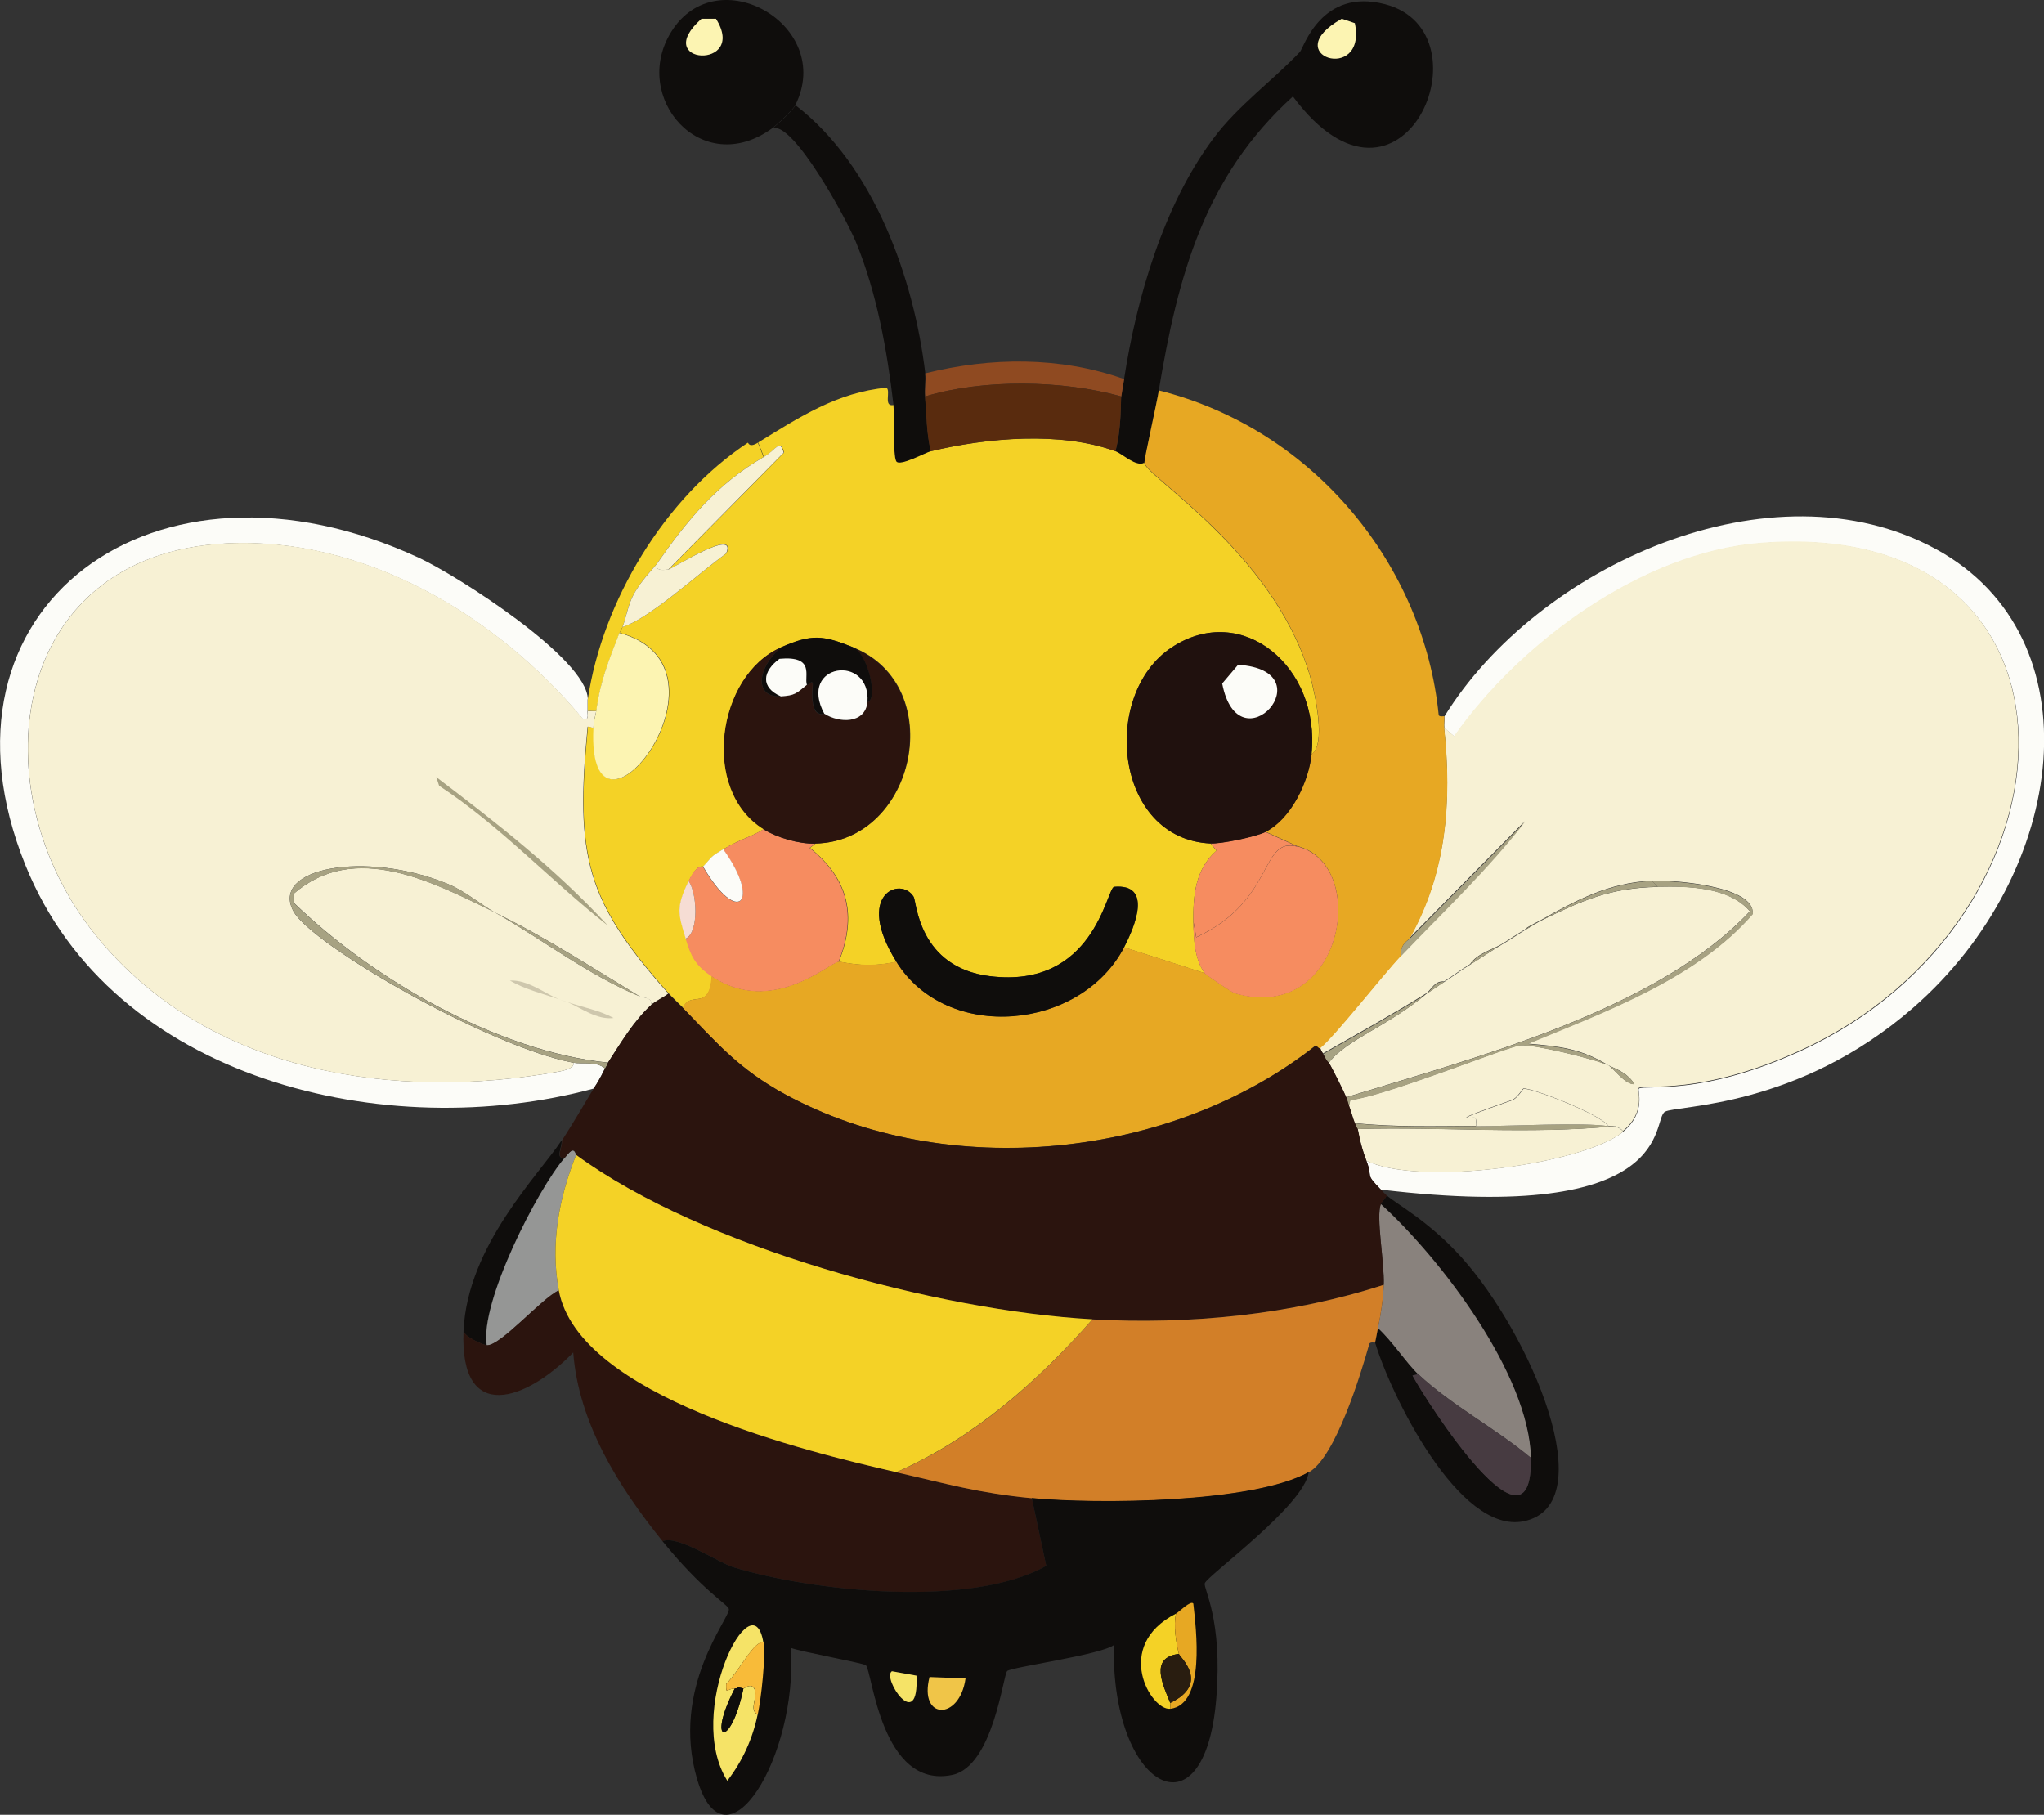 <?xml version="1.0" encoding="UTF-8"?>
<svg id="Layer_2" data-name="Layer 2" xmlns="http://www.w3.org/2000/svg" viewBox="0 0 324.06 287.73"><rect x="0" y="0" width="324.06" height="287.73" fill="#333333" stroke="none"/>
  <defs>
    <style>
      .cls-1 {
        fill: #0f0d0c;
      }

      .cls-1, .cls-2, .cls-3, .cls-4, .cls-5, .cls-6, .cls-7, .cls-8, .cls-9, .cls-10, .cls-11, .cls-12, .cls-13, .cls-14, .cls-15, .cls-16, .cls-17, .cls-18, .cls-19, .cls-20, .cls-21, .cls-22 {
        stroke-width: 0px;
      }

      .cls-2 {
        fill: #473b41;
      }

      .cls-3 {
        fill: #cec7ad;
      }

      .cls-4 {
        fill: #291d10;
      }

      .cls-5 {
        fill: #f6ddd4;
      }

      .cls-6 {
        fill: #89827d;
      }

      .cls-7 {
        fill: #fcf4b2;
      }

      .cls-8 {
        fill: #fcfcf8;
      }

      .cls-9 {
        fill: #a7a282;
      }

      .cls-10 {
        fill: #8f4a21;
      }

      .cls-11 {
        fill: #959695;
      }

      .cls-12 {
        fill: #592b0e;
      }

      .cls-13 {
        fill: #f8bb39;
      }

      .cls-14 {
        fill: #d27f28;
      }

      .cls-15 {
        fill: #f4d226;
      }

      .cls-16 {
        fill: #2b140e;
      }

      .cls-17 {
        fill: #20110e;
      }

      .cls-18 {
        fill: #f0c548;
      }

      .cls-19 {
        fill: #f5e367;
      }

      .cls-20 {
        fill: #f68c60;
      }

      .cls-21 {
        fill: #e7a823;
      }

      .cls-22 {
        fill: #f7f1d4;
      }
    </style>
  </defs>
  <g id="Layer_1-2" data-name="Layer 1">
    <g>
      <g>
        <path class="cls-1" d="M218.01,212.83c.18-.67.29-1.55.45-2.29,2.22,2,4.54,5.57,6.4,7.32l-.92.22c2.31,4.27,19.14,30.53,18.76,13.03-.29-13.25-14.2-31.47-23.79-40.23.25-.56.74-.79.92-1.37,1.59,1.42,6.6,4,11.88,9.84,10.87,12.04,22.62,39.26,9.84,41.85-10.27,2.07-21.09-20.13-23.54-28.35v-.02Z"/>
        <path class="cls-6" d="M242.7,231.14c-5.62-4.72-12.49-8.27-17.84-13.25-1.86-1.75-4.18-5.32-6.4-7.32.47-2.22.83-4.58.92-6.85.13-3.59-1.28-10.85-.45-12.8,9.59,8.76,23.47,26.98,23.79,40.23h-.02Z"/>
        <path class="cls-2" d="M224.86,217.87c5.35,5.01,12.22,8.56,17.84,13.25.38,17.5-16.44-8.76-18.76-13.03l.92-.22h0Z"/>
      </g>
      <g>
        <path class="cls-1" d="M146.67,59.21c.13,1.19-.11,2.45,0,3.66.25,2.88.22,5.89.92,8.69-.79.18-4.96,2.49-5.48,1.59-.56-.99-.25-7.19-.45-8.92-1.01-8.65-2.63-17.75-5.95-25.83-1.57-3.82-10-19.23-13.25-18.06.76-.54,3.28-2.9,3.66-3.66,12.44,9.55,18.78,27.45,20.58,42.52h-.02Z"/>
        <path class="cls-1" d="M89.5,183.57c-4.25,4.9-13.43,22.82-12.35,29.72-.61-.07-3.55-1.33-3.66-2.29.61-13.57,12.02-24.8,15.54-30.19.18.88-1.1,3.01.45,2.74l.02.02Z"/>
        <path class="cls-11" d="M91.34,183.12c-2.74,6.87-4.11,14.15-2.74,21.5-2.67,1.19-9.3,8.9-11.43,8.69-1.1-6.9,8.11-24.82,12.35-29.72.74-.85,1.42-1.91,1.82-.45v-.02Z"/>
        <g>
          <path class="cls-1" d="M183.71,61.95c-.36,2.13-2.31,10.85-2.29,11.43-1.3.72-3.46-1.42-4.58-1.82.99-3.59.83-8.02.92-8.69.11-.88.31-1.84.45-2.74,1.98-12.89,6.27-27.63,14.17-38.19,3.91-5.23,9.28-9.05,13.72-13.72.58-.63,3.37-10.2,13.5-7.55,16.96,4.43,2.65,37.85-14.62,14.62-14.08,12.76-18.26,28.59-21.27,46.63v.02Z"/>
          <path class="cls-7" d="M212.73,2.97l2.07.7c2,9.7-12.51,5.14-2.07-.7Z"/>
        </g>
        <g>
          <path class="cls-1" d="M126.09,16.67c-.38.76-2.9,3.1-3.66,3.66-11.23,8.18-22.49-4.94-15.99-15.32,7.3-11.68,25.94-.92,19.65,11.66Z"/>
          <path class="cls-7" d="M111.22,2.97h2.29c5.14,8.18-10.56,7.35-2.29,0Z"/>
        </g>
        <g>
          <g>
            <g>
              <path class="cls-8" d="M218.91,188.6c-2.67-2.74-1.15-1.62-2.29-4.58,8.51,4.18,34.59.49,40.7-4.58,3.84-3.19,2.18-6.67,2.52-6.85,1.17-.63,9.84,1.24,25.61-5.95,45.78-20.82,48.63-84.91-6.4-80.48-18.6,1.5-37.85,15.59-48.47,30.64l-1.59-1.37c-.07-.61.07-1.24,0-1.82,14.74-23.9,51.91-40.75,77.97-26.53,25.54,13.93,21,51.24-3.66,72.71-18.33,15.97-37.45,15.41-39.33,16.47-2.22,1.26,2.13,17.97-45.04,12.35h0Z"/>
              <path class="cls-22" d="M257.32,179.45c0-.38-1.1-.88-1.37-.92-.29-.04-.63.04-.92,0-1.42-1.98-12.4-6.13-13.5-5.95-.13.02-1.03,1.55-1.82,1.82-10.85,3.82-6.36,2.56-5.95,2.74.4.18.18.97.22,1.37-6.38.02-12.85.22-19.21-.45-.36-.92-.58-1.86-.92-2.74l.22-.92c5.57-.63,25.18-8.56,26.98-8.69,2.04-.16,11.66,2.13,13.95,3.19.94.58,2.65,3.08,4.11,2.97-1.03-1.66-2.45-2.2-4.11-2.97-4.38-2.67-7.73-3.01-12.8-3.44,12.29-5.1,26.78-10.33,35.67-20.58.43-4.47-12.87-5.41-15.99-5.26-6.87.34-12.04,3.12-17.84,6.4-2.34,1.15-2.18,1.3-2.29,1.37-1.44.83-2.45,1.57-3.66,2.29-1.66.97-3.84,1.46-5.03,3.19-1.46.88-2.72,1.86-4.11,2.74-1.46-.13-1.93,1.15-2.74,1.82-5.37,3.35-10.96,6.45-16.47,9.59-.16-.31-.38-.56-.45-.92,2.38-1.93,9.97-11.66,12.8-14.62,6.67-6.99,13.7-13.61,19.65-21.27-6.09,6.17-12.19,12.34-18.28,18.51,5.86-10.33,6.74-21.72,5.48-33.38l1.59,1.37c10.6-15.05,29.88-29.13,48.47-30.64,55.03-4.43,52.18,59.64,6.4,80.48-15.77,7.19-24.44,5.3-25.61,5.95-.34.18,1.33,3.68-2.52,6.85l.02.09Z"/>
              <path class="cls-9" d="M222.12,151.58c-.22-1.93,1.3-2.61,1.37-2.74,6.09-6.17,12.19-12.34,18.28-18.51-5.95,7.64-12.98,14.29-19.65,21.27v-.02Z"/>
            </g>
            <g>
              <path class="cls-22" d="M257.32,179.45c-6.11,5.08-32.19,8.76-40.7,4.58-1.06-2.76-1.28-4.78-1.37-5.03,13.59-.38,27.16.88,40.7-.45.27.04,1.35.54,1.37.92v-.02Z"/>
              <path class="cls-9" d="M234,178.56c5.82-.02,17.03-.65,21.02,0,.29.04.63-.04.92,0-13.54,1.35-27.11.07-40.7.45,0-.04-.07.09-.45-.92,6.36.7,12.83.49,19.21.45v.02Z"/>
              <path class="cls-22" d="M255.03,178.56c-4.02-.65-15.23-.02-21.02,0-.04-.4.18-1.19-.22-1.37-.43-.18-4.92,1.08,5.95-2.74.79-.27,1.71-1.8,1.82-1.82,1.08-.2,12.08,3.95,13.5,5.95l-.02-.02Z"/>
              <path class="cls-9" d="M255.03,168.94c1.66.76,3.1,1.33,4.11,2.97-1.46.11-3.17-2.4-4.11-2.97Z"/>
              <g>
                <path class="cls-22" d="M262.82,140.59c4.83-.11,11.28,0,14.62,3.89-14.8,15.75-43.49,23.16-64.02,29.49-.43-1.03-2.11-4.34-2.74-5.48,2.79-3.68,9.34-5.75,15.54-10.98.97-.61,1.84-1.26,2.74-1.82,1.39-.88,2.65-1.86,4.11-2.74,1.73-1.06,3.39-2.22,5.03-3.19,1.55-.9,3.28-2.09,3.66-2.29.79-.45,1.55-.94,2.29-1.37,6.72-3.3,11.07-5.32,18.76-5.48v-.02Z"/>
                <path class="cls-9" d="M255.03,168.94c-2.29-1.06-11.91-3.35-13.95-3.19-1.8.13-21.41,8.06-26.98,8.69l-.22.92c-.2-.54-.31-1.01-.45-1.37,20.53-6.33,49.22-13.75,64.02-29.49-3.37-3.86-9.79-4-14.62-3.89l-.92-.92c3.12-.16,16.42.79,15.99,5.26-8.9,10.24-23.38,15.48-35.67,20.58,5.08.43,8.42.76,12.8,3.44v-.02Z"/>
                <path class="cls-9" d="M226.23,157.51c-6.2,5.23-12.76,7.28-15.54,10.98-.04-.07-.2.07-.92-1.37,5.5-3.14,11.07-6.24,16.47-9.59v-.02Z"/>
                <path class="cls-9" d="M261.9,139.67l.92.92c-7.68.18-12.04,2.2-18.76,5.48,5.8-3.28,10.96-6.06,17.84-6.4Z"/>
                <path class="cls-9" d="M238.11,149.74c-1.64.97-3.3,2.16-5.03,3.19,1.19-1.73,3.37-2.25,5.03-3.19Z"/>
                <path class="cls-9" d="M241.78,147.45c-.38.2-2.11,1.39-3.66,2.29,1.21-.72,2.2-1.46,3.66-2.29Z"/>
                <path class="cls-9" d="M228.97,155.69c-.9.56-1.77,1.24-2.74,1.82.83-.7,1.28-1.95,2.74-1.82Z"/>
                <path class="cls-9" d="M244.07,146.08c-.74.43-1.51.92-2.29,1.37.11-.07-.04-.22,2.29-1.37Z"/>
              </g>
            </g>
          </g>
          <g>
            <path class="cls-8" d="M93.16,110.88v1.82c-.16.16.43,1.55-.7,1.37-13.68-16.44-34.75-29.04-56.7-27.9C1.22,87.96-3.56,125.48,15.42,148.59c17.77,21.65,47.24,26.03,73.39,21.27.45-.09,2.43-.52,2.07-1.37,1.42.27,3.66-.29,5.03.92-.27.4-.65,1.48-1.82,3.19-32.68,8.83-76.24-1.15-90.07-35.45-16.49-40.86,20.53-68.15,62.42-48.7,6.06,2.81,26.64,15.95,26.75,22.4l-.02.02Z"/>
            <g>
              <path class="cls-22" d="M93.16,112.7s.83.04,1.37,0c-.11.79-.38,1.28-.45,2.74l-.92-.22c-2.02,20.67-.22,27.67,12.8,42.3-.83.67-1.95,1.12-2.74,1.82.29-1.26-1.44-1.12-1.82-1.37-7.55-4.56-14.92-9.39-22.87-13.25-2.54-1.44-4.78-3.44-7.55-4.58-13.03-5.35-28.19-2.56-24.46,4.34,2.88,5.35,30.98,21.5,44.36,24.01.36.85-1.59,1.28-2.07,1.37-26.17,4.78-55.62.38-73.39-21.27C-3.54,125.45,1.25,87.94,35.79,86.15c21.95-1.15,43.02,11.43,56.7,27.9,1.12.18.52-1.21.7-1.37l-.02.02Z"/>
              <path class="cls-9" d="M69.17,123.21c9.57,7.26,19.07,14.67,27.2,23.54-9.14-7.17-17-15.77-26.75-22.17l-.45-1.37h0Z"/>
            </g>
            <g>
              <path class="cls-22" d="M78.54,144.71c7.64,4.34,14.67,9.86,22.87,13.25.4.25,2.13.11,1.82,1.37-2.76,2.52-4.83,6.04-6.85,9.14-17.5-1.77-37.36-13.25-49.84-25.38v-1.37c9.75-8.51,22.22-1.8,32.01,2.97v.02Z"/>
              <g>
                <path class="cls-9" d="M78.54,144.71c-9.79-4.76-22.26-11.48-32.01-2.97v1.37c12.49,12.13,32.35,23.61,49.84,25.38-.02.04,0,.22-.45.92-1.37-1.19-3.62-.65-5.03-.92-13.37-2.52-41.47-18.67-44.36-24.01-3.73-6.9,11.43-9.68,24.46-4.34,2.76,1.12,5.01,3.14,7.55,4.58v-.02Z"/>
                <path class="cls-9" d="M101.41,157.98c-8.2-3.41-15.23-8.94-22.87-13.25,7.95,3.86,15.32,8.69,22.87,13.25Z"/>
                <path class="cls-3" d="M88.6,158.43c-2.63-.92-5.35-1.55-7.77-2.97,2.83-.13,5.39,1.95,7.77,2.97Z"/>
                <path class="cls-3" d="M89.97,158.88c2.43.83,5.03,1.28,7.32,2.52-2.67.34-5.14-1.59-7.32-2.52Z"/>
                <path class="cls-3" d="M89.97,158.88c-.47-.16-.9-.29-1.37-.45.25.11.65.16,1.37.45Z"/>
              </g>
            </g>
          </g>
        </g>
        <g>
          <path class="cls-15" d="M141.64,64.22c.2,1.73-.11,7.93.45,8.92.52.9,4.72-1.42,5.48-1.59,8.87-2.13,20.55-3.19,29.27,0,1.12.4,3.28,2.54,4.58,1.82.11,2.13,20.06,13.95,26.06,33.15,1.17,3.73,2.72,11.68.45,13.03,1.44-13.77-10.98-24.28-22.17-16.91-11.3,7.44-9.12,30.39,6.18,31.09l.92,1.15c-3.39,2.94-3.71,7.19-3.66,11.21.04,2.67.18,6.04,1.82,8.22l-12.8-4.11c1.8-3.46,4.51-10.15-1.59-9.59-1.26.47-3.21,16.2-19.65,14.17-11.37-1.39-11.64-11.77-12.11-12.58-1.98-3.32-9.48-.52-2.74,10.29-4.92,1.15-8.69-.04-9.14,0,2.92-7.23,1.57-13.14-4.58-18.06l.92-.7c15.93-.36,21.07-25,5.95-31.09-4.81-1.93-6.58-2.13-11.43,0-10.13,4.47-12.71,22.62-2.74,28.8-2,1.3-3.44,1.44-6.4,3.19-2.22,1.33-1.62,1.08-3.19,2.74-.11.11-.92-.56-2.29,2.29-2,4.16-1.68,5.12-.45,9.14.85,2.81,1.55,4.22,4.11,5.95-.36,5.73-3.39,2.2-4.58,5.03-.7-.72-1.64-1.55-2.29-2.29-13.03-14.62-14.83-21.63-12.8-42.3l.92.22c-1.12,23.05,24.37-9.57,4.11-15.09.13-.34.31-.56.45-.92,4.25-1.3,11.77-8.29,16.47-11.66,1.91-4.31-8.58,2.45-9.14,2.52l18.28-18.51c-.67-2.29-1.1-.52-3.19.7l-.92-2.29c6.47-3.98,12.53-7.97,20.35-8.69.72.54-.56,3.1,1.15,2.74l-.02.02Z"/>
          <path class="cls-21" d="M228.97,113.62c.07.58-.07,1.24,0,1.82,1.26,11.66.36,23.05-5.48,33.38-.07.13-1.59.81-1.37,2.74-2.83,2.97-10.42,12.69-12.8,14.62-.22.18-.65-.47-.7-.45-22.8,18.04-58.45,21.72-84.14,7.77-7.28-3.95-10.8-8.11-16.24-13.72,1.17-2.83,4.2.7,4.58-5.03,9.57,6.4,18.58-2.11,20.13-2.29.45-.04,4.22,1.15,9.14,0,8.04,12.94,29.29,10.87,36.12-2.29l12.8,4.11c.25.31,4.25,3.03,4.81,3.19,17.18,4.94,21.41-20.44,9.84-23.32l-5.03-2.29c4.09-2.07,6.85-7.97,7.32-12.35,2.27-1.35.72-9.3-.45-13.03-6-19.21-25.94-31.02-26.06-33.15-.02-.58,1.93-9.3,2.29-11.43,24.73,6.2,42.03,27.9,44.36,51.44.04.38.9.18.92.22l-.04.07Z"/>
          <path class="cls-16" d="M108.26,159.8c5.44,5.62,8.96,9.77,16.24,13.72,25.7,13.95,61.32,10.27,84.14-7.77.02-.02.47.63.7.45.07.34.29.61.45.92.72,1.44.88,1.3.92,1.37.65,1.15,2.31,4.45,2.74,5.48.16.36.25.83.45,1.37.34.9.56,1.84.92,2.74.4,1.01.45.88.45.92.09.25.31,2.27,1.37,5.03,1.12,2.94-.38,1.82,2.29,4.58.29.29.61.65.92.92-.18.58-.67.81-.92,1.37-.81,1.95.58,9.21.45,12.8-14.67,4.76-30.82,6.33-46.18,5.48-24.42-1.35-61.77-11.37-81.85-26.06-.4-1.46-1.1-.38-1.82.45-1.57.27-.27-1.86-.45-2.74,2.02-3.1,4.76-7.84,5.03-8.22,1.17-1.71,1.57-2.81,1.82-3.19.45-.7.43-.88.45-.92,2.02-3.1,4.09-6.63,6.85-9.14.79-.72,1.91-1.15,2.74-1.82.65.74,1.59,1.55,2.29,2.29v-.04Z"/>
          <path class="cls-16" d="M142.09,233.41c8.02,1.84,12.98,3.3,21.5,4.11l2.29,10.74c-11.84,6.74-36.91,4.11-49.62.22-2.29-.7-8.87-5.17-11.21-4.11-6.92-8.56-13.3-18.67-14.17-29.94-7.35,7.59-18.04,11.55-17.39-3.44.11.94,3.05,2.22,3.66,2.29,2.13.2,8.76-7.5,11.43-8.69,3.14,16.85,39.29,25.56,53.51,28.8v.02Z"/>
          <path class="cls-1" d="M178.23,150.19c-6.85,13.16-28.08,15.23-36.12,2.29-6.74-10.8.76-13.61,2.74-10.29.47.81.76,11.19,12.11,12.58,16.44,2.02,18.42-13.7,19.65-14.17,6.11-.54,3.39,6.15,1.59,9.59h.02Z"/>
          <g>
            <path class="cls-10" d="M178.23,60.11c-.13.9-.34,1.89-.45,2.74-9.37-2.61-21.86-2.79-31.09,0-.11-1.19.13-2.47,0-3.66,10.38-2.58,21.36-2.7,31.56.92h-.02Z"/>
            <path class="cls-12" d="M177.76,62.85c-.09.67.07,5.1-.92,8.69-8.72-3.19-20.4-2.13-29.27,0-.7-2.81-.67-5.82-.92-8.69,9.23-2.79,21.72-2.61,31.09,0h.02Z"/>
          </g>
          <g>
            <path class="cls-20" d="M205.66,134.19c11.59,2.88,7.35,28.26-9.84,23.32-.56-.16-4.56-2.88-4.81-3.19-1.64-2.18-1.8-5.55-1.82-8.22l.45,2.52c12.58-5.84,10.04-15.88,15.99-14.4l.02-.02Z"/>
            <path class="cls-20" d="M200.62,131.9l5.03,2.29c-5.98-1.48-3.41,8.56-15.99,14.4l-.45-2.52c-.07-4.02.27-8.24,3.66-11.21l-.92-1.15c1.68.07,7.17-1.06,8.69-1.82h-.02Z"/>
          </g>
          <g>
            <path class="cls-15" d="M120.14,70.17l.92,2.29c-7.37,4.25-12.13,10.04-16.91,16.91-.45.63-2.38,2.49-3.66,4.81-.99,1.77-1.17,3.66-1.82,5.26-.13.34-.31.56-.45.92-1.68,4.4-3.01,7.48-3.66,12.35-.54.04-1.3-.07-1.37,0v-1.82c2.31-15.57,12.15-31.96,25.38-40.7.07-.04.16.88,1.59,0l-.02-.02Z"/>
            <path class="cls-7" d="M94.08,115.44c.07-1.46.36-1.95.45-2.74.65-4.85,1.98-7.95,3.66-12.35,20.26,5.5-5.23,38.12-4.11,15.09h0Z"/>
            <g>
              <path class="cls-22" d="M98.67,99.44c.65-1.59.85-3.48,1.82-5.26,1.28-2.31,3.21-4.16,3.66-4.81-.27,1.17.92,1.03,1.82.92.56-.07,11.07-6.81,9.14-2.52-4.67,3.37-12.22,10.36-16.47,11.66h.02Z"/>
              <path class="cls-22" d="M105.97,90.3c-.92.11-2.09.25-1.82-.92,4.78-6.87,9.55-12.67,16.91-16.91,2.09-1.21,2.54-2.97,3.19-.7l-18.28,18.51v.02Z"/>
            </g>
          </g>
          <g>
            <path class="cls-20" d="M129.28,133.74l-.92.7c6.15,4.92,7.48,10.83,4.58,18.06-1.53.18-10.56,8.69-20.13,2.29-2.56-1.71-3.26-3.14-4.11-5.95,2.16-1.03,1.82-7.35.45-9.14,1.35-2.85,2.18-2.18,2.29-2.29,5.57,9.59,9.28,5.62,3.19-2.74,2.94-1.75,4.4-1.91,6.4-3.19,2.2,1.37,5.64,2.34,8.22,2.29l.02-.02Z"/>
            <path class="cls-8" d="M111.47,137.38c1.57-1.66.97-1.42,3.19-2.74,6.06,8.36,2.36,12.33-3.19,2.74Z"/>
            <path class="cls-5" d="M108.71,148.82c-1.24-4.02-1.53-4.99.45-9.14,1.35,1.8,1.71,8.13-.45,9.14Z"/>
          </g>
          <g>
            <path class="cls-14" d="M218.46,210.57c-.16.74-.29,1.62-.45,2.29,0,.04-.81-.16-.92.22-1.33,4.74-5.35,17.97-9.59,20.35-8.81,4.92-33.6,5.1-43.89,4.11-8.51-.81-13.46-2.29-21.5-4.11,12.31-5.44,22.28-14.26,31.09-24.24,15.36.85,31.51-.72,46.18-5.48-.09,2.27-.45,4.65-.92,6.85h0Z"/>
            <path class="cls-15" d="M173.2,209.17c-8.81,9.97-18.8,18.78-31.09,24.24-14.2-3.26-50.36-11.95-53.51-28.8-1.37-7.35,0-14.62,2.74-21.5,20.06,14.69,57.44,24.71,81.85,26.06h0Z"/>
          </g>
          <g>
            <path class="cls-17" d="M207.95,119.57c-.45,4.36-3.23,10.27-7.32,12.35-1.53.76-7.01,1.91-8.69,1.82-15.3-.7-17.48-23.65-6.18-31.09,11.19-7.37,23.63,3.14,22.17,16.91h.02Z"/>
            <path class="cls-8" d="M196.29,105.4c14.11.92.11,16.55-2.52,2.97l2.52-2.97Z"/>
          </g>
          <g>
            <path class="cls-16" d="M123.8,102.63c-3.93,3.46-4.18,8.04,0,7.77,2.22-.13,2.47-.45,4.11-1.82.09.25.74-.76.92-.22.09.31-.74,5.48,1.82,4.81,2.34,1.5,6.45,1.64,6.85-1.82,1.77-.4.07-7.79-2.29-8.69,15.14,6.09,10,30.73-5.95,31.09-2.58.07-6.02-.92-8.22-2.29-9.97-6.18-7.39-24.33,2.74-28.8l.02-.02Z"/>
            <path class="cls-1" d="M135.24,102.63c2.34.9,4.04,8.29,2.29,8.69.54-7.7-11.1-6.15-6.85,1.82-2.56.67-1.73-4.49-1.82-4.81-.18-.54-.83.47-.92.22-.47-1.35,1.35-4.65-4.34-4.11-2.65,1.95-3.08,4.51.22,5.95-4.18.27-3.93-4.31,0-7.77,4.85-2.13,6.63-1.93,11.43,0h-.02Z"/>
            <path class="cls-8" d="M137.53,111.33c-.4,3.48-4.51,3.32-6.85,1.82-4.25-7.97,7.39-9.55,6.85-1.82Z"/>
            <path class="cls-8" d="M127.91,108.59c-1.66,1.37-1.89,1.68-4.11,1.82-3.3-1.44-2.88-4-.22-5.95,5.71-.52,3.86,2.76,4.34,4.11v.02Z"/>
          </g>
          <g>
            <path class="cls-1" d="M207.48,233.41c-.65,5.26-16.13,16.44-16.47,17.61-.25.9,2.85,5.64,1.82,18.28-1.84,22.53-16.71,14.2-16.24-8.47-2.18,1.57-16.31,3.5-16.91,4.11-.67.7-2.22,15.09-8.69,16.47-11.34,2.38-12.71-16.64-13.72-17.39-.49-.36-10.15-2.11-11.88-2.74,1.12,17.18-10.36,36.14-14.87,20.8-4.27-14.58,5.3-25.58,5.03-26.98-.16-.74-4.11-2.85-10.51-10.74,2.34-1.06,8.9,3.41,11.21,4.11,12.69,3.89,37.76,6.51,49.62-.22l-2.29-10.74c10.31.99,35.09.79,43.89-4.11h.02Z"/>
            <g>
              <g>
                <g>
                  <path class="cls-18" d="M147.37,265.89l5.71.22c-.94,6.76-7.46,6.6-5.71-.22Z"/>
                  <path class="cls-19" d="M141.41,264.97l3.89.7c.45,9.37-5.55.31-3.89-.7Z"/>
                </g>
                <g>
                  <path class="cls-19" d="M121.06,260.39c-1.55-.27-3.59,4.18-5.95,6.63-.04,1.75.13.7,1.37.7-4.54,8.78-.63,9.66,1.37,0,.13.04,1.35-1.08,1.82.22.45,1.24-.99,3.17.45,3.89-.79,3.82-2.4,7.39-4.81,10.51-6.83-10.85,4.04-32.17,5.71-21.95h.04Z"/>
                  <path class="cls-13" d="M121.06,260.39c.36,2.22-.38,8.92-.92,11.43-1.44-.72,0-2.65-.45-3.89-.47-1.3-1.71-.2-1.82-.22-1.28-.36-.72,0-1.37,0-1.24,0-1.42,1.06-1.37-.7,2.36-2.45,4.38-6.92,5.95-6.63h-.02Z"/>
                  <path class="cls-1" d="M117.87,267.71c-2,9.66-5.91,8.78-1.37,0,.65,0,.09-.36,1.37,0Z"/>
                </g>
              </g>
              <g>
                <path class="cls-15" d="M186.45,255.83c-.43,1.77,0,4.63.45,6.4-4.69.54-2.54,4.87-1.37,7.77.07.16-.04.58,0,.92-3.03.36-9.16-9.95.92-15.09h0Z"/>
                <path class="cls-21" d="M185.53,270.92c-.04-.31.07-.74,0-.92,6.42-3.1,1.51-7.28,1.37-7.77-.45-1.77-.88-4.63-.45-6.4.43-.22,2.34-2.16,2.74-1.59.43,3.93,2,16.02-3.66,16.69h0Z"/>
                <path class="cls-4" d="M186.9,262.23c.11.49,5.05,4.67-1.37,7.77-1.17-2.9-3.32-7.23,1.37-7.77Z"/>
              </g>
            </g>
          </g>
        </g>
      </g>
    </g>
  </g>
</svg>